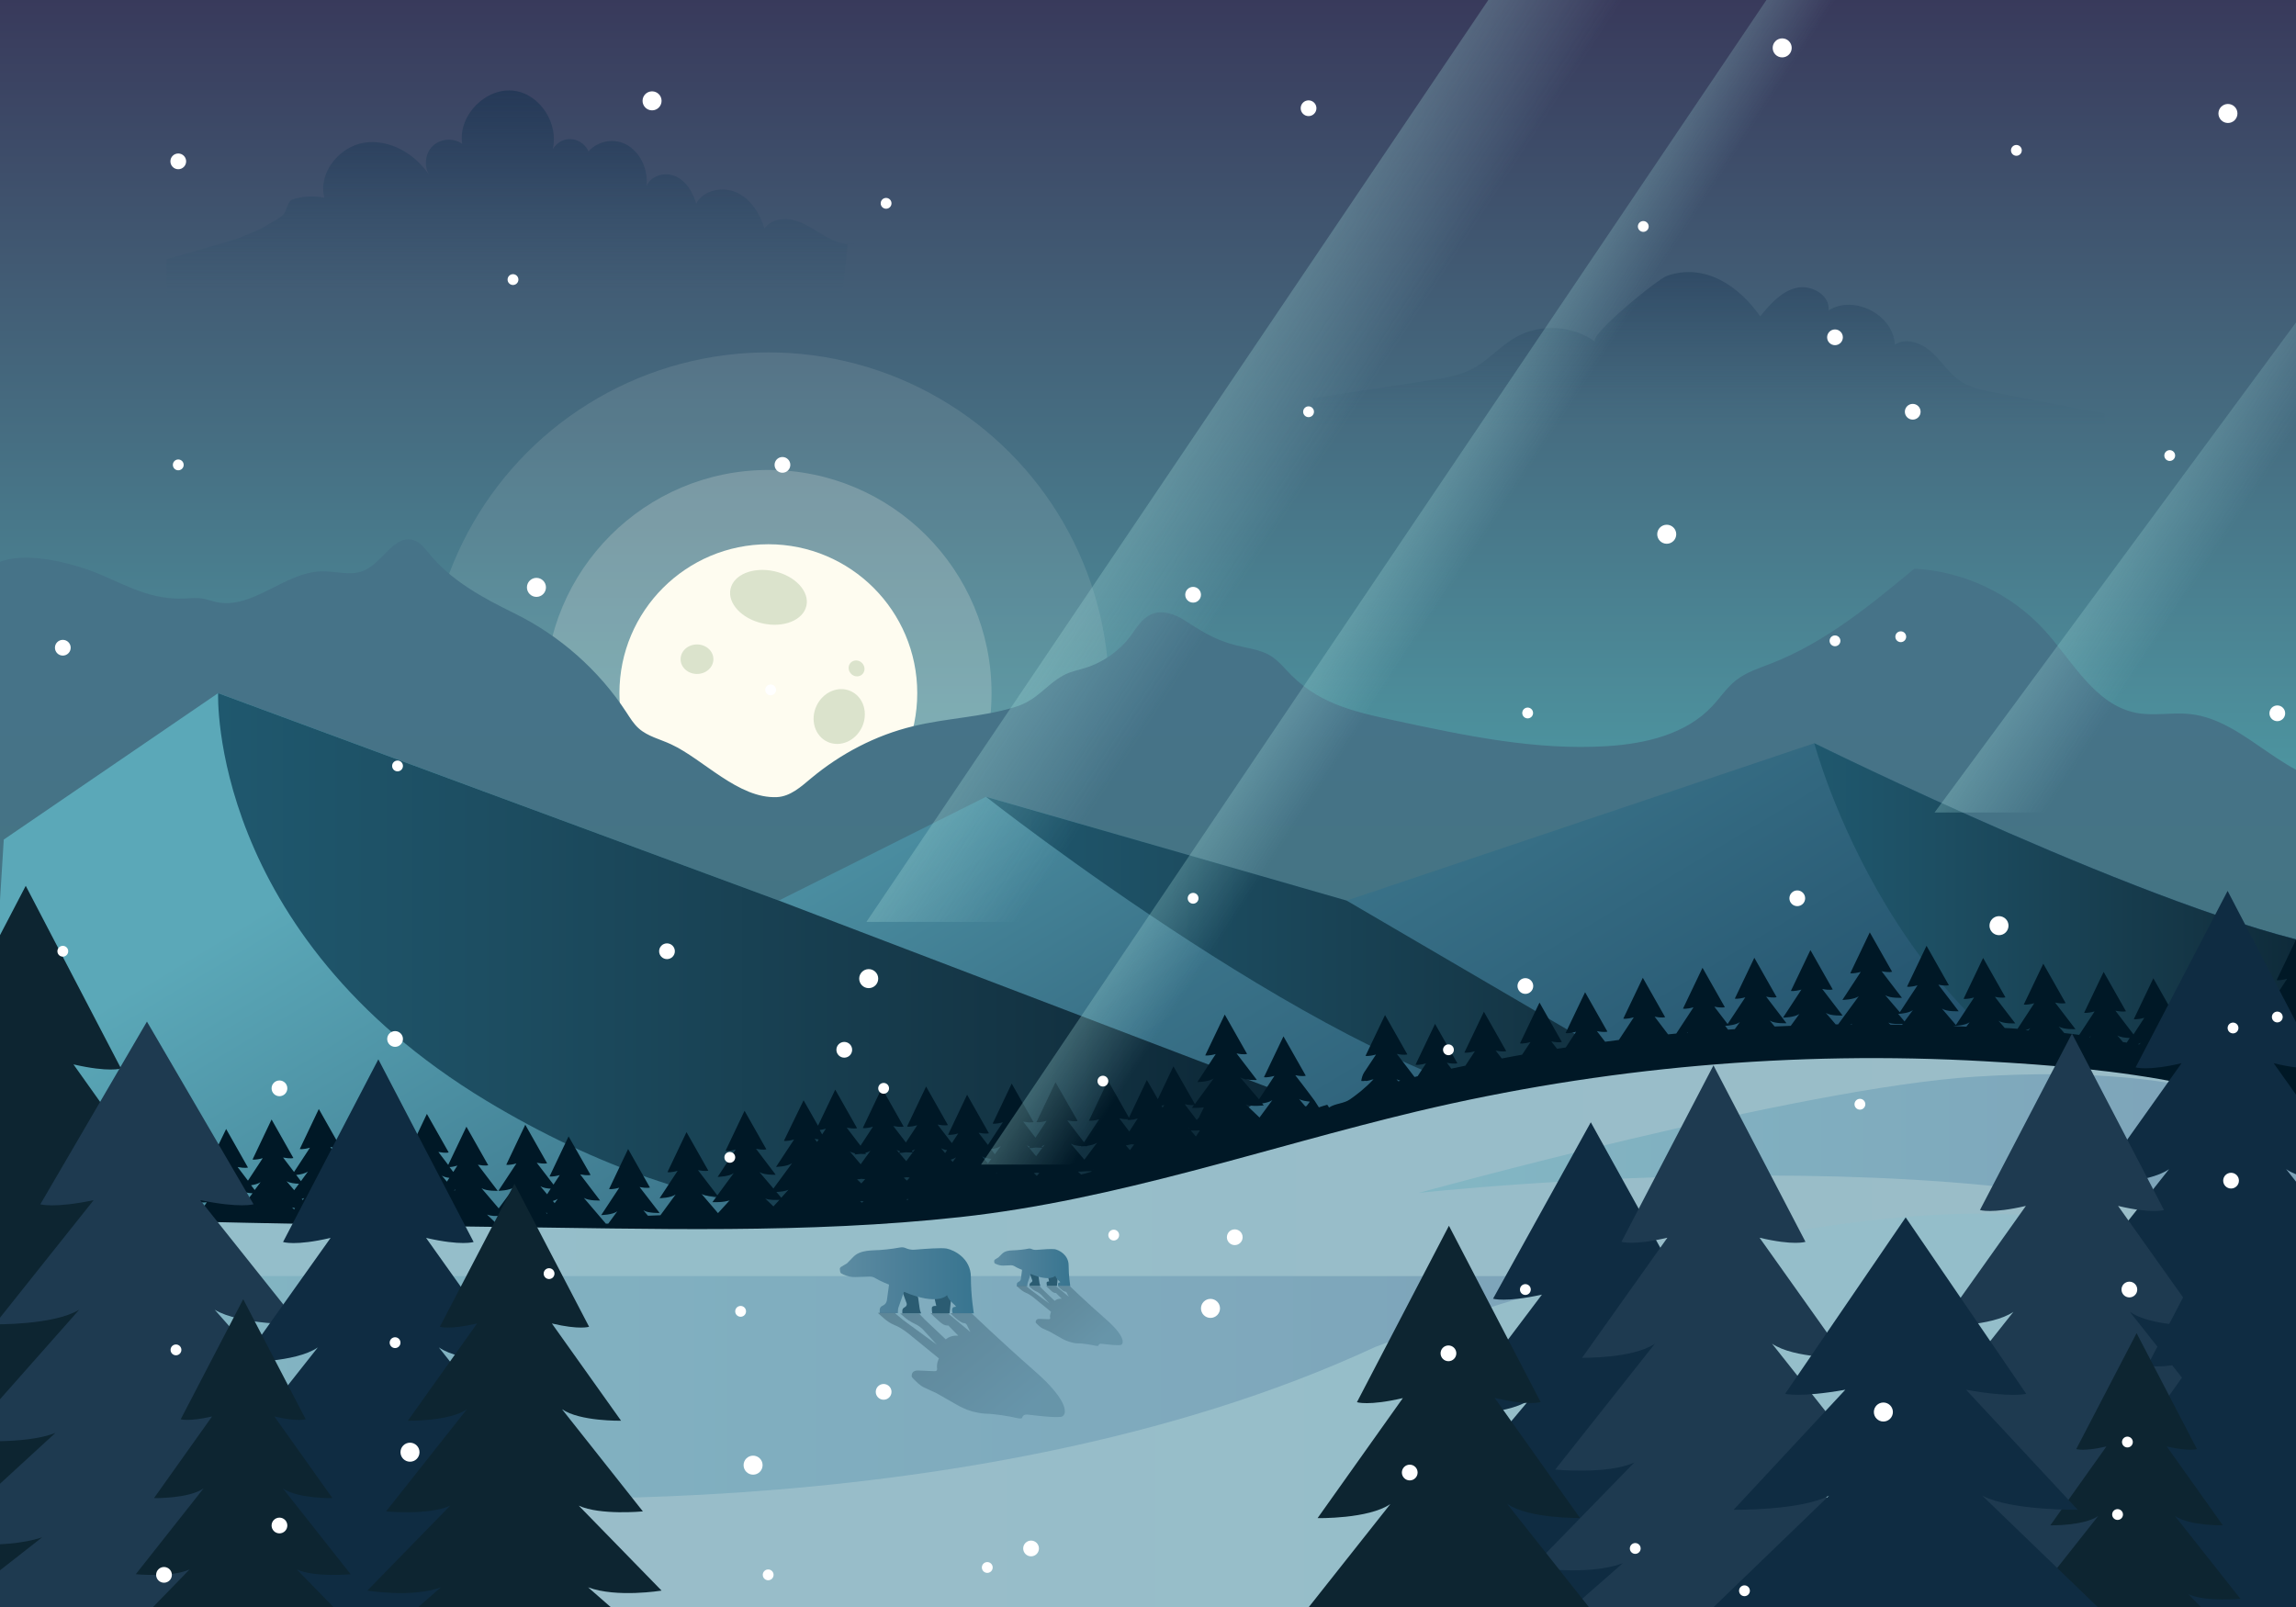 <?xml version="1.0" encoding="utf-8"?>
<!-- Generator: Adobe Illustrator 18.0.0, SVG Export Plug-In . SVG Version: 6.00 Build 0)  -->
<!DOCTYPE svg PUBLIC "-//W3C//DTD SVG 1.1//EN" "http://www.w3.org/Graphics/SVG/1.1/DTD/svg11.dtd">
<svg version="1.1" xmlns="http://www.w3.org/2000/svg" xmlns:xlink="http://www.w3.org/1999/xlink" x="0px" y="0px"
	 viewBox="0 0 1400 980" enable-background="new 0 0 1400 980" xml:space="preserve">
<rect x="0" y="0" width="1400" height="980" fill="#808080" stroke="none"/>
<g id="Background">
	<linearGradient id="SVGID_1_" gradientUnits="userSpaceOnUse" x1="700" y1="822.79" x2="700" y2="-110.124">
		<stop  offset="0" style="stop-color:#4D96A1"/>
		<stop  offset="0.17" style="stop-color:#4B8594"/>
		<stop  offset="0.517" style="stop-color:#436178"/>
		<stop  offset="1" style="stop-color:#352D52"/>
	</linearGradient>
	<polygon fill="url(#SVGID_1_)" points="0,0 0,409 0,571 0,980 1400,980 1400,571 1400,409 1400,0 	"/>
	<linearGradient id="SVGID_2_" gradientUnits="userSpaceOnUse" x1="700" y1="480.818" x2="700" y2="-64.354">
		<stop  offset="0" style="stop-color:#4D96A1"/>
		<stop  offset="0.17" style="stop-color:#4B8594"/>
		<stop  offset="0.517" style="stop-color:#436178"/>
		<stop  offset="1" style="stop-color:#352D52"/>
	</linearGradient>
	<rect fill="url(#SVGID_2_)" width="1400" height="572.7"/>
</g>
<g id="Obects">
	<g>
		<g>
			<defs>
				<polygon id="SVGID_25_" points="0,0 0,409 0,571 0,980 1400,980 1400,571 1400,409 1400,0 				"/>
			</defs>
			<clipPath id="SVGID_3_">
				<use xlink:href="#SVGID_25_"  overflow="visible"/>
			</clipPath>
			<g clip-path="url(#SVGID_3_)">
				<g>
					<circle opacity="0.1" fill="#FEFCF0" cx="468.5" cy="422.7" r="207.8"/>
					<circle opacity="0.2" fill="#FEFCF0" cx="468.5" cy="422.7" r="136.1"/>
					<circle fill="#FEFCF0" cx="468.5" cy="422.7" r="90.8"/>
					
						<ellipse transform="matrix(0.976 0.218 -0.218 0.976 90.738 -93.417)" fill="#DBE3CC" cx="468.5" cy="364.3" rx="23.7" ry="16.3"/>
					<ellipse fill="#DBE3CC" cx="425" cy="402" rx="10" ry="9"/>
					
						<ellipse transform="matrix(0.907 0.422 -0.422 0.907 231.897 -175.06)" fill="#DBE3CC" cx="511.7" cy="436.7" rx="15.3" ry="17"/>
					
						<ellipse transform="matrix(0.729 -0.684 0.684 0.729 -137.262 468.016)" fill="#DBE3CC" cx="522.5" cy="407.4" rx="4.7" ry="5"/>
				</g>
				<linearGradient id="SVGID_4_" gradientUnits="userSpaceOnUse" x1="734.712" y1="435.814" x2="734.712" y2="570.861">
					<stop  offset="0" style="stop-color:#467388"/>
					<stop  offset="1" style="stop-color:#447483"/>
				</linearGradient>
				<path fill="url(#SVGID_4_)" d="M1501.8,561.7c-7-22-14.3-44-21.9-65.8c-2.7-7.8-5.9-16.2-13.1-20.3c-10.8-6.3-24.3,0.2-36.8,1.2
					c-34.8,2.8-59.5-37.4-94.2-41.3c-11.1-1.3-22.4,1.3-33.3-0.8c-25.1-4.9-38.6-31.3-55.7-50.2c-20.2-22.3-49.4-36.2-79.5-37.7
					c-27,22.4-54.6,45.1-87.3,57.8c-7.4,2.9-15.2,5.3-21.5,10.3c-5.6,4.4-9.6,10.6-14.5,15.8c-15.9,17-40.4,22.8-63.7,24.3
					c-43.3,2.8-86.4-6.3-128.8-15.4c-27.5-5.9-48.8-10.7-67.5-31.4c-8.4-9.3-12.5-10.9-25.2-13.5c-15.3-3.1-23.2-7.8-36.3-16.3
					c-6.3-4.1-14.4-6.8-21.1-3.5c-5.3,2.6-8.4,8.1-12,12.9c-6.9,9.2-16.7,16.1-27.6,19.5c-4.4,1.4-9,2.2-13.1,4.4
					c-11.3,6.1-15.8,15.3-30.2,19.6c-20.1,6.1-41.4,6.6-61.8,11.6c-22.8,5.5-44.1,16.7-62.1,31.7c-6.2,5.2-12.7,11.1-20.8,11.5
					c-23.5,1.1-44.9-23.1-64.6-32.2c-6.6-3.1-14.2-4.8-19.6-9.6c-3.2-2.8-5.4-6.5-7.7-10c-16.8-25.7-40.7-46.8-68.3-60.3
					c-19.5-9.6-38.7-19.9-52.5-37.1c-2.5-3.1-5.2-6.3-8.9-7.5c-11.7-3.7-18.8,13.5-30.1,18.5c-8,3.5-17.2,0.4-25.9,0.5
					c-22.8,0.5-42.3,23.7-64.6,18.7c-2.6-0.6-5-1.5-7.6-2c-3.9-0.7-7.8-0.3-11.8-0.1c-19.6,0.7-33.2-7-50.4-14.4
					c-20.7-9-70.2-21.7-75.4,8.4c-2.5,14.4,0,29.1-3.1,43.9c-2.6,12.1-5.7,24-8.6,36c-11.1,41.5-13.5,85.3-6.9,127.7
					c2.1,13.9,6.1,29.1,17.6,37.2c7.2,5.1,16.3,6.6,25,7.8c72.9,10.2,146.8,11,220.5,11.8c254,2.7,508,5.4,762,8.1
					c164,1.7,330,3.3,489.7-34.1c7.2-1.7,15.1-3.9,19.2-10.1C1506.9,579.7,1504.5,570,1501.8,561.7z"/>
				<g>
					<linearGradient id="SVGID_5_" gradientUnits="userSpaceOnUse" x1="517.661" y1="339.744" x2="899.661" y2="973.744">
						<stop  offset="0" style="stop-color:#5BA8B8"/>
						<stop  offset="0.42" style="stop-color:#3B748A"/>
						<stop  offset="0.81" style="stop-color:#23526D"/>
						<stop  offset="1" style="stop-color:#194663"/>
					</linearGradient>
					<path fill="url(#SVGID_5_)" d="M2.3,512L133,422.7l341.9,126.5l126.3-63.3l219.9,63.3l285.3-96c0,0,211.2,104.5,313.6,124.1
						v145.4L363,767.3l-373.8-44.6L2.3,512z"/>
					<linearGradient id="SVGID_6_" gradientUnits="userSpaceOnUse" x1="601.157" y1="591.261" x2="1049" y2="591.261">
						<stop  offset="0" style="stop-color:#1F586E"/>
						<stop  offset="0.246" style="stop-color:#1D4E62"/>
						<stop  offset="0.747" style="stop-color:#143545"/>
						<stop  offset="1" style="stop-color:#0C2736"/>
					</linearGradient>
					<path fill="url(#SVGID_6_)" d="M601.2,485.9c0,0,219.3,172.5,338.9,188.9l6.5,21.8c0,0,57.3-5.7,75.3-5.4
						c18,0.3,27.2-8.7,27.2-8.7L821.1,549.2L601.2,485.9z"/>
					<linearGradient id="SVGID_7_" gradientUnits="userSpaceOnUse" x1="1106.362" y1="576.253" x2="1419.937" y2="576.253">
						<stop  offset="0" style="stop-color:#1F586E"/>
						<stop  offset="0.246" style="stop-color:#1D4E62"/>
						<stop  offset="0.747" style="stop-color:#143545"/>
						<stop  offset="1" style="stop-color:#0C2736"/>
					</linearGradient>
					<path fill="url(#SVGID_7_)" d="M1311.5,686.2l88.5,13.2l19.9-40.5v-81.5c-102.3-19.6-313.6-124.1-313.6-124.1
						S1155.9,641.4,1311.5,686.2z"/>
					<linearGradient id="SVGID_8_" gradientUnits="userSpaceOnUse" x1="132.946" y1="582.719" x2="776.318" y2="582.719">
						<stop  offset="0" style="stop-color:#1F586E"/>
						<stop  offset="0.246" style="stop-color:#1D4E62"/>
						<stop  offset="0.747" style="stop-color:#143545"/>
						<stop  offset="1" style="stop-color:#0C2736"/>
					</linearGradient>
					<path fill="url(#SVGID_8_)" d="M133,422.7c0,0-5.9,146.3,163.8,248.7c272.9,164.6,479.6-7.1,479.6-7.1L474.9,549.2L133,422.7z"
						/>
				</g>
				<path fill="#001826" d="M823.2,670.4c-3.8,2.7-8.9,2.4-12.8,5c-0.4-0.6-0.7-1.2-1.1-1.7c-1.7,0.5-3.4,1-5.1,1.6
					c-1.6-2.7-3.4-5.3-5.4-7.8l-2.7-3.6l-6.3-8.2c4.8,1,6.4,0.3,6.4,0.3l-13.6-24l-11.9,24.9c0,0,1.6,0.5,6.4-0.8l-9.4,14.3
					L756.2,657c3.1,2,10.2,1.6,10.2,1.6l-12.4-16.2c4.8,1,6.4,0.3,6.4,0.3l-13.6-24l-11.9,24.9c0,0,1.6,0.5,6.4-0.8l-11.2,17.1
					c0,0,7.1-0.1,10-2.3l-11.5,15.7l-13.1-23l-9.5,20l-6.7-11.7l-10.9,23l-12.8-22.6l-11.6,24.4c0,0,1.6,0.5,6.2-0.8l-9.2,14
					l-10.2-13.3c4.7,0.9,6.3,0.3,6.3,0.3L643.6,660L632,684.3c0,0,1.6,0.5,6.2-0.8l-6.8,10.3l-7.5-9.8c4.7,0.9,6.3,0.3,6.3,0.3
					l-13.3-23.5l-11.6,24.4c0,0,1.6,0.5,6.2-0.8l-9.1,13.8l-5.7-7.4c4.7,0.9,6.3,0.3,6.3,0.3l-13.3-23.5l-11.6,24.4
					c0,0,1.6,0.5,6.2-0.8l-3.9,5.9l-8.7-11.3c4.7,0.9,6.3,0.3,6.3,0.3l-13.3-23.5l-11.6,24.4c0,0,1.6,0.5,6.2-0.8l-6.9,10.5l-7.7-10
					c4.7,0.9,6.3,0.3,6.3,0.3l-13.3-23.5l-11.6,24.4c0,0,1.6,0.5,6.2-0.8l-7.6,11.6l-8.4-11c4.7,0.9,6.3,0.3,6.3,0.3l-13.3-23.5
					l-10.5,22l-8.8-15.5L478,695.7c0,0,1.6,0.5,6.2-0.8l-11,16.7c0,0,6.9-0.1,9.8-2.3l-11.4,15.5l-8.5-10c3.1,1.9,9.9,1.6,9.9,1.6
					L461,700.6c4.7,0.9,6.3,0.3,6.3,0.3l-13.3-23.5l-11.6,24.4c0,0,1.6,0.5,6.2-0.8l-11,16.7c0,0,6.9-0.1,9.8-2.3l-10,13.6
					l-11.8-15.4c4.7,0.9,6.3,0.3,6.3,0.3l-13.3-23.5l-11.6,24.4c0,0,1.6,0.5,6.2-0.8l-11,16.7c0,0,6.9-0.1,9.8-2.3l-9.3,12.7
					l-7.6,0.3l-2.8-3.3c3.1,1.9,9.9,1.6,9.9,1.6L390,723.9c4.7,0.9,6.3,0.3,6.3,0.3l-13.3-23.5l-11.6,24.4c0,0,1.6,0.5,6.2-0.8
					l-11,16.7c0,0,6.9-0.1,9.8-2.3l-5.5,7.5c-0.5,0-1,0-1.5,0L356,730.5c3.1,1.9,9.9,1.6,9.9,1.6l-12.1-15.9
					c4.7,0.9,6.3,0.3,6.3,0.3L346.7,693l-11.6,24.4c0,0,1.6,0.5,6.2-0.8l-3.8,5.8l-10.2-13.3c4.7,0.9,6.3,0.3,6.3,0.3l-13.3-23.5
					l-11.6,24.4c0,0,1.6,0.5,6.2-0.8l-11,16.7c0,0,6.9-0.1,9.8-2.3l-9.6,13l-10.5-12.3c3.1,1.9,9.9,1.6,9.9,1.6l-12.1-15.9
					c4.7,0.9,6.3,0.3,6.3,0.3l-13.3-23.5l-11.1,23.3l-6-7.9c4.7,0.9,6.3,0.3,6.3,0.3l-13.3-23.5l-11.6,24.4c0,0,1.6,0.5,6.2-0.8
					l-6.2,9.4l-11.2-14.7c4.7,0.9,6.3,0.3,6.3,0.3l-13.3-23.5L218.6,699c0,0,1.6,0.5,6.2-0.8l-11,16.7c0,0,6.9-0.1,9.8-2.3
					l-9.7,13.3l-10.3-12.1c3.1,1.9,9.9,1.6,9.9,1.6l-12.1-15.9c4.7,0.9,6.3,0.3,6.3,0.3l-13.3-23.5l-11.6,24.4c0,0,1.6,0.5,6.2-0.8
					l-9.7,14.8l-6.7-8.8c4.7,0.9,6.3,0.3,6.3,0.3l-13.3-23.5l-11.6,24.4c0,0,1.6,0.5,6.2-0.8l-9,13.7l-6.3-8.3
					c4.7,0.9,6.3,0.3,6.3,0.3l-13.3-23.5L126,713c0,0,1.6,0.5,6.2-0.8l-9.6,14.6l-8.8-10.3c3.1,1.9,9.9,1.6,9.9,1.6l-12.1-15.9
					c4.7,0.9,6.3,0.3,6.3,0.3l-13.3-23.5l-11.6,24.4c0,0,1.6,0.5,6.2-0.8l-11,16.7c0,0,6.9-0.1,9.8-2.3l-6.9,9.3l-13.4-15.8
					c3.1,1.9,9.9,1.6,9.9,1.6l-12.1-15.9c4.7,0.9,6.3,0.3,6.3,0.3l-13.3-23.5l-11.6,24.4c0,0,1.6,0.5,6.2-0.8L54.9,709L46,697.4
					c4.7,0.9,6.3,0.3,6.3,0.3L39,674.2l-11.6,24.4c0,0,1.6,0.5,6.2-0.8l-9.1,13.9l-12.6-14.9c3.1,1.9,9.9,1.6,9.9,1.6L9.6,682.6
					c4.7,0.9,6.3,0.3,6.3,0.3L2.5,659.4l-11.6,24.4c0,0,1.6,0.5,6.2-0.8l-11,16.7c0,0,6.9-0.1,9.8-2.3l-11.1,15.1l-10.4-9.9
					c3.6,1.5,10.8,0.6,10.8,0.6l-14.1-16.6c3.1,1.9,9.9,1.6,9.9,1.6l-12.1-15.9c4.7,0.9,6.3,0.3,6.3,0.3l-13.3-23.5l-11.6,24.4
					c0,0,1.6,0.5,6.2-0.8l-6.5,9.9l-7.2-9.4c4.7,0.9,6.3,0.3,6.3,0.3L-64.3,650L-76,674.4c0,0,1.6,0.5,6.2-0.8l-11,16.7
					c0,0,6.9-0.1,9.8-2.3l-12.9,17.6c0,0,7.2,0.4,10.7-1.3L-86.5,719c0,0,7.6,1,12.3-1l-16.2,15.2c0,0,6.4,1.4,11.5-0.2l-18.2,6.3
					c0,0,13.2,1.7,26.3,2.1l2.4,66.3l28.8-1c0.2,6.7,0.4,11.4,0.4,11.4l1399.1-49.6c0,0,0-3.9,0.1-10.3l241.7-8.6l-1.8-50.1l2.8-0.1
					l-1.3-36.3c12.3-1.4,23.9-3.8,23.9-3.8l-19-5.2c5.3,1.3,11.8-0.6,11.8-0.6l-17.6-14.4c4.9,1.6,12.6,0.1,12.6,0.1l-14.7-14.1
					c3.7,1.5,11,0.6,11,0.6l-14.5-17c3.1,2,10.2,1.6,10.2,1.6l-12.4-16.2c4.8,1,6.4,0.3,6.4,0.3l-13.6-24l-11.9,24.9
					c0,0,1.6,0.5,6.4-0.8l-10.2,15.4l-7-8.2c3.1,2,10.2,1.6,10.2,1.6l-12.4-16.2c4.8,1,6.4,0.3,6.4,0.3l-13.6-24l-11.9,24.9
					c0,0,1.6,0.5,6.4-0.8l-9.8,14.9l-7.8-10.2c4.8,1,6.4,0.3,6.4,0.3l-13.6-24l-11.9,24.9c0,0,1.6,0.5,6.4-0.8l-8.4,12.8l-11.4-13.4
					c3.1,2,10.2,1.6,10.2,1.6l-12.4-16.2c4.8,0.9,6.4,0.3,6.4,0.3l-13.6-24l-11.9,24.9c0,0,1.6,0.5,6.4-0.8l-8.8,13.4l-9.8-12.7
					c4.8,0.9,6.4,0.3,6.4,0.3l-13.6-24l-11.1,23.3l-11.4-20l-11.9,24.9c0,0,1.6,0.5,6.4-0.8l-11.2,17.1c0,0,7.1-0.1,10-2.3
					l-9.9,13.5l-10.7-14c4.8,0.9,6.4,0.3,6.4,0.3l-13.6-24l-11.9,24.9c0,0,1.6,0.5,6.4-0.8l-11.2,17l-3.8-5c4.8,0.9,6.4,0.3,6.4,0.3
					l-13.6-24l-11.9,24.9c0,0,1.6,0.5,6.4-0.8l-11.2,17.1c0,0,7.1-0.1,10-2.3l-10.4,14.2l-7.9-9.2c3.1,2,10.2,1.6,10.2,1.6
					l-12.4-16.2c4.8,0.9,6.4,0.3,6.4,0.3l-13.6-24l-11.9,24.9c0,0,1.6,0.5,6.4-0.8l-7.6,11.6l-4.7-6.2c4.8,1,6.4,0.3,6.4,0.3
					l-13.6-24l-11.9,24.9c0,0,1.6,0.5,6.4-0.8l-6.6,10.1l-11-14.4c4.8,0.9,6.4,0.3,6.4,0.3l-13.6-24l-11.9,24.9c0,0,1.6,0.5,6.4-0.8
					l-9.4,14.3c-3-0.4-6.1-0.8-9.1-1.1l-3.4-4c3.1,2,10.2,1.6,10.2,1.6l-12.4-16.2c4.8,1,6.4,0.3,6.4,0.3l-13.6-24l-11.9,24.9
					c0,0,1.6,0.5,6.4-0.8l-10.2,15.6c-2.6-0.2-5.2-0.4-7.8-0.5l-3.8-4.4c3.1,2,10.2,1.6,10.2,1.6l-12.4-16.2c4.8,1,6.4,0.3,6.4,0.3
					l-13.6-24l-11.9,24.9c0,0,1.6,0.5,6.4-0.8l-11.1,16.8l-8.5-10c3.1,2,10.2,1.6,10.2,1.6l-12.4-16.2c4.8,1,6.4,0.3,6.4,0.3
					l-13.6-24l-11.9,24.9c0,0,1.6,0.5,6.4-0.8l-10.8,16.4l-8.9-10.4c3.1,2,10.2,1.6,10.2,1.6l-12.4-16.2c4.8,1,6.4,0.3,6.4,0.3
					l-13.6-24l-11.9,24.9c0,0,1.6,0.5,6.4-0.8l-11.2,17.1c0,0,7.1-0.1,10-2.3l-12.6,17.2c-0.5,0-1,0-1.5,0l-6-7
					c3.1,2,10.2,1.6,10.2,1.6l-12.4-16.2c4.8,1,6.4,0.3,6.4,0.3l-13.6-24l-11.9,24.9c0,0,1.6,0.5,6.4-0.8l-11.2,17.1
					c0,0,7.1-0.1,10-2.3l-5.3,7.3c-3.3,0.1-6.5,0.3-9.8,0.4l-3-3.6c3.1,2,10.2,1.6,10.2,1.6l-12.4-16.2c4.8,1,6.4,0.3,6.4,0.3
					l-13.6-24l-11.9,24.9c0,0,1.6,0.5,6.4-0.8l-10.8,16.3l-8.1-10.6c4.8,1,6.4,0.3,6.4,0.3l-13.6-24l-11.9,24.9c0,0,1.6,0.5,6.4-0.8
					l-10.5,16c-1.7,0.2-3.3,0.3-5,0.5l-8.2-10.8c4.8,1,6.4,0.3,6.4,0.3l-13.6-24l-11.9,24.9c0,0,1.6,0.5,6.4-0.8l-9.1,13.8
					c-2.8,0.4-5.6,0.7-8.4,1.1l-5-6.5c4.8,1,6.4,0.3,6.4,0.3l-13.6-24l-11.9,24.9c0,0,1.6,0.5,6.4-0.8l-6.3,9.6
					c-1.8,0.3-3.6,0.6-5.3,0.8l-3.5-4.5c4.8,1,6.4,0.3,6.4,0.3l-13.6-24l-11.9,24.9c0,0,1.6,0.5,6.4-0.8l-5.1,7.7
					c-4.1,0.7-8.2,1.5-12.4,2.3l-3.7-4.8c4.8,1,6.4,0.3,6.4,0.3l-13.6-24l-11.9,24.9c0,0,1.6,0.5,6.4-0.8l-5.8,8.8
					c-2.9,0.6-5.7,1.2-8.6,1.8l-2.7-3.6c4.8,1,6.4,0.3,6.4,0.3l-13.6-24l-11.9,24.9c0,0,1.6,0.5,6.4-0.8l-5.1,7.8
					c-0.6,0.2-1.3,0.3-1.9,0.5l-10.8-14.1c4.8,1,6.4,0.3,6.4,0.3l-13.6-24l-11.9,24.9c0,0,1.6,0.5,6.4-0.8c-2.4,3.7-4.9,7.3-7.3,11
					c-1,1.6-1.4,3.3-1.7,5.1c0.6,0.1,1.7,0.1,2.3-0.1c1.4,0.5,3.8-0.8,5.2-0.9C832.1,663.9,827.7,667.2,823.2,670.4z M-54.1,688.6
					l-1-1.2c0.4,0.2,0.8,0.5,1.3,0.6L-54.1,688.6z M-48.8,717.8l-0.4-0.3c0.1,0,0.3-0.1,0.4-0.1c0.1,0,0.3,0.1,0.4,0.1L-48.8,717.8z
					 M-49.3,705.8l-1.5-1.5c0.5-0.1,1-0.2,1.5-0.3c0.5,0.1,1,0.1,1.5,0.2L-49.3,705.8z M-49.7,693.8l-3.8-4.5
					c0.9-0.1,2.2-0.2,3.6-0.4c1.4,0.1,2.8,0.2,3.7,0.2L-49.7,693.8z M-45.7,688.3l-0.4-0.5c0.5-0.2,0.9-0.5,1.3-0.7L-45.7,688.3z
					 M-8.5,728.4l-0.6-0.5c0.6-0.2,1.2-0.3,1.7-0.6L-8.5,728.4z M-14.9,723.2l-8.6-7c4.8,1.6,12.3,0.1,12.3,0.1l-1.4-1.3
					c2.2-0.1,4.6-0.5,6.3-1.3L-14.9,723.2z M17.2,726.5c1.3,0.4,2.7,0.6,4.2,0.7l-1.2,1.7L17.2,726.5z M27.8,731.1
					c-1.7,0-3.5-0.1-5.2-0.1l-1.4-1.1c2.4,0,6.5-0.2,8.8-1.4L27.8,731.1z M25,722.3l-9.8-9.4c2.2,0.9,5.5,0.9,7.9,0.8l-0.5,0.8
					c0,0,6.9-0.1,9.8-2.3L25,722.3z M55.7,731.7l-3-2.9c0.9,0,1.9-0.1,2.9-0.3c1,0.1,2,0.1,2.9,0.1L55.7,731.7z M55.3,720l-7.1-8.3
					c1.1,0.7,2.6,1.1,4.1,1.3l-0.3,0.5c0,0,1.3,0,3.1-0.2c1.8,0.1,3.1,0,3.1,0l-0.4-0.5c1.5-0.3,3-0.8,4-1.6L55.3,720z M86.8,732.2
					l-5.8-5.5c2.6,1.1,7.1,0.9,9.3,0.7L86.8,732.2z M95.5,733.5c-0.1,0-0.1,0-0.2,0c0.1-0.1,0.3-0.1,0.4-0.2L95.5,733.5z
					 M124.4,735.7c-1.4-0.1-2.9-0.3-4.4-0.4l-2.9-2.8c2.5,1,6.7,0.9,9,0.7L124.4,735.7z M127,732.1l-2.9-3.4
					c2.2-0.3,5.2-0.8,6.9-2.1L127,732.1z M151.3,731.2l-4.3-5.1c1.7,1.1,4.7,1.5,7,1.6L151.3,731.2z M156.4,737.3L156.4,737.3
					c0-0.1,0.1-0.2,0.2-0.2L156.4,737.3z M155.3,725.7l-2.2-2.9c2-0.3,4.4-0.9,5.8-1.9L155.3,725.7z M179.3,737.5l-1.2-1.2
					c0.5,0.2,1.2,0.4,1.8,0.5L179.3,737.5z M179.4,725.8l-4.7-5.5c1.9,1.2,5.3,1.5,7.6,1.6L179.4,725.8z M184.5,731.8l-0.5-0.6
					c0.6-0.2,1.1-0.4,1.5-0.6L184.5,731.8z M183.5,720.3l-2.9-3.8c2.3-0.2,5.4-0.8,7.2-2.1L183.5,720.3z M218.7,744.2
					c-0.3,0-0.7,0-1-0.1c0.4,0,0.8-0.1,1.2-0.1L218.7,744.2z M220.3,742.6L220.3,742.6C220.3,742.6,220.3,742.6,220.3,742.6
					L220.3,742.6z M214.2,736.8l-7.2-6.9c3.6,1.5,10.8,0.6,10.8,0.6l-0.4-0.5c1.5-0.2,3-0.5,4.1-1.1L214.2,736.8z M247.7,713.7
					l-3,4.5l-5.2-6.1C241.6,713.4,245.5,713.7,247.7,713.7z M244.5,729.7l-1.7-1.6c0.7,0.3,1.5,0.5,2.4,0.6L244.5,729.7z M250.1,735
					l-0.7-0.7c0.7-0.2,1.3-0.4,1.9-0.7L250.1,735z M249.2,723.4l-3.3-3.8c2.3-0.2,5.8-0.8,7.6-2.1L249.2,723.4z M272.5,720.6
					l-3.1-3.7c1.2,0.8,2.9,1.2,4.6,1.4L272.5,720.6z M277.2,726.1l-0.2-0.3c0.3-0.2,0.6-0.3,0.8-0.5L277.2,726.1z M276.4,714.7
					l-2.3-3c1,0,2.5-0.2,4.8-0.9L276.4,714.7z M305.7,746.5c-0.9,0-1.8,0-2.7,0l-6-5.8c1.1,0.4,2.4,0.7,3.8,0.8l0,0
					c0,0,1.5,0.1,3.4,0c0,0,0.1,0,0.1,0c0,0,0.1,0,0.1,0c1.9-0.1,3.4-0.3,3.4-0.3l0,0c1.4-0.2,2.7-0.5,3.7-1L305.7,746.5z
					 M333.5,740.1l-0.6-0.6c0.3,0.1,0.6,0.2,0.9,0.3L333.5,740.1z M333.6,728.3l-4.1-4.9c1.6,1,4.2,1.4,6.3,1.5L333.6,728.3z
					 M338.2,733.7l-1.1-1.3c1.2-0.3,2.2-0.8,3-1.3L338.2,733.7z M437.8,739.8l-10.1-11.8c2.5,1.6,7.5,1.6,9.3,1.6l-2.6,3.5
					c0,0,7.2,0.4,10.7-1.3L437.8,739.8z M471.6,735.7l-5-4.8c2.4,1,6.3,0.9,8.7,0.8L471.6,735.7z M476.4,730.4l-3-3.5
					c2.4-0.1,5.4-0.4,7.4-1.4L476.4,730.4z M498.2,696.4l-1.5-1.9c1,0.2,1.8,0.3,2.5,0.4L498.2,696.4z M501.3,691.8l-1.5-2.7
					c0.9-0.1,2.2-0.3,3.8-0.8L501.3,691.8z M525.6,733.5l-1.2-0.9c0.4-0.1,0.8-0.1,1.1-0.2c0.4,0.1,0.8,0.1,1.1,0.1L525.6,733.5z
					 M525.2,721.7l-2.6-2.5c0.8-0.1,1.7-0.1,2.5-0.3c0.8,0.1,1.7,0.1,2.5,0.1L525.2,721.7z M524.8,710l-6.6-7.8
					c0.9,0.6,2,0.9,3.3,1.2L521,704c0,0,1.6,0,3.5-0.3c2,0.1,3.6,0,3.6,0l-0.5-0.6c1.2-0.3,2.4-0.8,3.2-1.4L524.8,710z M546.7,701.2
					c0.6,0.4,1.3,0.6,2.1,0.9l-0.6,0.9L546.7,701.2z M553.4,731.9l-0.7-0.5c0.2-0.1,0.4-0.1,0.6-0.2c0.2,0,0.4,0.1,0.6,0.1
					L553.4,731.9z M553,720l-1.9-1.8c0.6-0.1,1.2-0.2,1.8-0.3c0.6,0.1,1.2,0.1,1.8,0.2L553,720z M552.6,708.1l-4.3-5
					c0.5,0,2.2-0.1,4.1-0.4c1.9,0.2,3.6,0.1,4.1,0.1L552.6,708.1z M556.6,702.6l-0.6-0.8c0.8-0.3,1.4-0.6,2-1L556.6,702.6z
					 M576.3,703.2l-2.5-3c1,0.6,2.3,1,3.7,1.2L576.3,703.2z M580.9,708.6l-1.2-1.4c1.2-0.3,2.4-0.8,3.3-1.4L580.9,708.6z
					 M602.3,721.4l-0.2-0.2C602.2,721.3,602.3,721.3,602.3,721.4L602.3,721.4z M602.4,709.5l-3.6-4.3c1.4,0.9,3.7,1.3,5.7,1.5
					L602.4,709.5z M607.6,715.6l-0.2-0.2c0.2-0.1,0.4-0.2,0.5-0.2L607.6,715.6z M606.6,703.9l-2.3-3.1c2.1-0.3,4.5-0.9,6-1.9
					L606.6,703.9z M626.1,698.4c0.5,0.3,1.2,0.6,1.8,0.8l-0.5,0.8L626.1,698.4z M632.2,717.1l-1.8-1.7c0.6-0.1,1.2-0.2,1.7-0.3
					c0.6,0.1,1.1,0.1,1.7,0.2L632.2,717.1z M631.8,705.1l-4.1-4.9c0.7,0,2.3-0.1,3.9-0.4c1.7,0.2,3.2,0.1,4,0.1L631.8,705.1z
					 M635.8,699.7l-0.6-0.7c0.7-0.3,1.3-0.6,1.8-0.9L635.8,699.7z M656.5,713.7l-0.2-0.2c0.1,0,0.2,0.1,0.3,0.1L656.5,713.7z
					 M665.3,714.6c-2,0.6-4.1,1.2-6.1,1.7l-1.9-1.8c1,0,2.6,0,4.2-0.2c1.6,0,3.1-0.1,4.2-0.1L665.3,714.6z M666.4,713.3l-0.1-0.1
					c0.1,0,0.2-0.1,0.3-0.1L666.4,713.3z M661.2,707.2l-8.3-9.8c1.6,1,4.1,1.4,6.3,1.5l-0.1,0.2c0,0,0.8,0,1.9-0.1
					c1.1,0,1.9,0,1.9,0l-0.1-0.2c2.1-0.3,4.7-0.9,6.2-2L661.2,707.2z M689,701.4l-2.5-2.9c1.1-0.2,2.3-0.4,3.4-0.7
					c0.6,0.1,1.2,0.1,1.7,0.1L689,701.4z M688.6,690l-6.1-8c2.6,0.5,4.3,0.6,5.2,0.5l-0.2,0.4c0,0,1.6,0.5,6.2-0.8L688.6,690z
					 M708.9,675.5l-0.7-1.2c0.5-0.1,1.1-0.3,1.8-0.4L708.9,675.5z M725,688.2l-0.4-0.5c0.2,0.1,0.4,0.2,0.5,0.3L725,688.2z
					 M729.2,693.1l-3.1-3.7c1.4,0.1,3.5,0.1,5.6-0.1L729.2,693.1z M731,681.6l-1.3,1.4l-7.3-9.6c3,0.6,4.7,0.6,5.6,0.5l-1.2,1.7
					c0,0,3.8,0.2,7.3-0.3L731,681.6z M768,681.5l-8.4-8c3.7,1.6,11,0.6,11,0.6l-1-1.2c2.1-0.3,4.7-0.9,6.2-2L768,681.5z
					 M796.7,674.5c-0.3,0.1-0.6,0.2-0.8,0.2l-3.8-4.5c1.6,1,4.4,1.4,6.6,1.6L796.7,674.5z M852.6,659.4l-1.1-1.3
					c0.6,0.4,1.5,0.7,2.3,0.9C853.5,659.2,853.1,659.3,852.6,659.4z M1029,629.8c-0.1,0-0.3,0-0.4,0c0.2-0.1,0.5-0.3,0.7-0.4
					L1029,629.8z M1057.8,627.6c-1.4,0.1-2.7,0.2-4.1,0.3l-1.8-2.3c2.1-0.1,6.7-0.6,9-2.3L1057.8,627.6z M1129,624.8
					c-0.3,0-0.5,0-0.8,0c0.4-0.1,0.8-0.3,1.2-0.5L1129,624.8z M1159.8,625c-2.4,0-4.7-0.1-7.1-0.1l-1.3-1.3c2.4,1,6.4,1,8.8,0.8
					L1159.8,625z M1161.3,622.9l-3.9-4.6c2.1-0.1,6.7-0.6,9-2.3L1161.3,622.9z M1199,626.1c-2.5-0.1-5-0.2-7.6-0.3l-0.1-0.1
					c1.4-0.1,7.1-0.4,9.7-2.3L1199,626.1z M1236.8,628.4c-0.6,0-1.2-0.1-1.7-0.1c1.1-0.3,2-0.7,2.8-1.3L1236.8,628.4z M1274.4,632.5
					c-0.1,0-0.3,0-0.4-0.1c0.3-0.2,0.6-0.3,0.9-0.5L1274.4,632.5z M1296.8,635.8c-0.8-0.1-1.6-0.2-2.3-0.3l-3.5-4.1
					c1.9,1.2,5.2,1.5,7.6,1.6L1296.8,635.8z M1304.5,636.9c-0.3,0-0.6-0.1-0.9-0.1c0.6-0.3,1.2-0.5,1.7-0.9L1304.5,636.9z
					 M1324.2,638.5l-2.7-3.2c1.1,0.7,2.6,1.1,4.1,1.3L1324.2,638.5z M1328.4,632.7l-1-1.3c1.1-0.3,2.2-0.8,3-1.3L1328.4,632.7z
					 M1355.5,649c-1.2-0.6-2.5-1.3-4-1.9l-1.4-1.3c2,0.8,5.1,0.9,7.5,0.9L1355.5,649z M1360.7,656l-0.3-0.2c0-0.1,0-0.1,0-0.2
					c0.4-0.1,0.8-0.2,1.2-0.4L1360.7,656z M1359.5,644.6l-1.9-2.3c1.8-0.2,3.7-0.5,5.1-1.2L1359.5,644.6z M1382.7,625.7l-1.5-1.8
					c0.6,0.4,1.4,0.7,2.2,0.9L1382.7,625.7z M1388.2,643.7l-0.5-0.5c0.6-0.2,1.1-0.3,1.7-0.6L1388.2,643.7z M1387.7,631.6l-1.6-1.8
					c1.6-0.2,3.1-0.6,4.3-1.1L1387.7,631.6z M1387,619.8l-4.2-5.5c0.9,0,7.2-0.3,9.9-2.3L1387,619.8z M1412.4,627.9L1412.4,627.9
					C1412.4,627.9,1412.4,627.9,1412.4,627.9L1412.4,627.9z M1417.2,644l-0.2-0.2c0.7-0.1,1.5-0.3,2.2-0.5L1417.2,644z
					 M1418.2,633.4l-4.4-4.2c2.1,0.1,5.4,0.1,8.2-0.6c0.9-0.1,1.5-0.1,1.5-0.1l-0.2-0.2c0.2-0.1,0.5-0.2,0.7-0.3L1418.2,633.4z
					 M1417.8,621.9l-8.9-10.4c1.7,1.1,4.6,1.5,6.8,1.6l-1.7,2.3c0,0,7.3,0.4,10.9-1.4L1417.8,621.9z M1445.8,599.4l-2.3-2.7
					c0.9,0.6,2.1,0.9,3.4,1.2L1445.8,599.4z M1445.5,587.6l-4.2-5.5c4.8,1,6.4,0.3,6.4,0.3l-1.3-2.3c1-0.1,2.5-0.3,4.6-0.9
					L1445.5,587.6z M1474.8,626.4l-2.1-1.7c0.7-0.1,1.4-0.1,2-0.3c0.7,0.1,1.4,0.1,2,0.1L1474.8,626.4z M1474.4,614.5l-3.8-3.6
					c1.1,0,2.3-0.1,3.6-0.2c1.3,0.1,2.6,0,3.6,0L1474.4,614.5z M1473.9,602.7l-7.9-9.3c1.3,0.9,3.4,1.3,5.3,1.5l-0.2,0.3
					c0,0,1.1,0,2.5-0.2c1.5,0,2.5,0,2.5,0l-0.2-0.3c1.9-0.3,3.9-0.9,5.2-1.8L1473.9,602.7z M1504.2,623.7l-1.3-1
					c0.5,0.2,1.1,0.3,1.7,0.4L1504.2,623.7z M1510,628.4l-3.4-2.7c2.3-0.1,5.2-0.4,7.1-1.4L1510,628.4z M1509.3,616.8l-8.4-8.1
					c1.5,0.6,3.5,0.8,5.4,0.9l-0.3,0.4c0,0,2.8,0,5.6-0.6c0.2,0,0.3,0,0.3,0l0,0c1.6-0.3,3.1-0.9,4.2-1.6L1509.3,616.8z
					 M1538.2,637.8l-0.4-0.3c0.2,0.1,0.4,0.1,0.6,0.2L1538.2,637.8z M1538.1,625.8l-2.4-2.3c1.1,0.4,2.4,0.7,3.8,0.8L1538.1,625.8z
					 M1538,613.9l-5.8-6.8c2.6,1.7,8,1.7,9.7,1.6L1538,613.9z M1543.3,620.1l-0.4-0.4c0.4-0.1,0.8-0.3,1.2-0.5L1543.3,620.1z
					 M1542.1,608.3l-2.8-3.7c2.3-0.3,5.3-0.8,7.1-2.1L1542.1,608.3z M1569.6,633.5l-1.4-1.2c0.7,0.2,1.3,0.4,2.1,0.5L1569.6,633.5z
					 M1569.6,621.8l-3.5-3.4c1.5,0.6,3.4,0.8,5.3,0.9L1569.6,621.8z M1575.3,627.2l-0.5-0.5c0.6-0.2,1.1-0.4,1.5-0.6L1575.3,627.2z
					 M1574.1,615.5l-3.3-3.9c2.3-0.2,5.8-0.8,7.7-2.2L1574.1,615.5z"/>
				<linearGradient id="SVGID_9_" gradientUnits="userSpaceOnUse" x1="0" y1="721.426" x2="1404.597" y2="721.426">
					<stop  offset="0" style="stop-color:#93BECA"/>
					<stop  offset="1" style="stop-color:#9BBDC8"/>
				</linearGradient>
				<path fill="url(#SVGID_9_)" d="M0,741.8c100.8,3.1,201.7,5.2,302.6,6.4c94.3,1.1,189.1,4.3,283.1-6
					c95.5-10.5,185.2-42.2,278.2-64.4c113.2-26.9,230.2-37.2,346.4-30.6c40.9,2.3,81,5.5,121.1,13.6c8.2,1.7,73.7,11,73.3,22.8
					c0,0-4.6,114-4.6,114H0C0,797.6,0,741.8,0,741.8z"/>
				<linearGradient id="SVGID_10_" gradientUnits="userSpaceOnUse" x1="865" y1="713.484" x2="1400" y2="713.484">
					<stop  offset="0" style="stop-color:#83B7C4"/>
					<stop  offset="0.628" style="stop-color:#7FAABD"/>
					<stop  offset="1" style="stop-color:#7DA1B7"/>
				</linearGradient>
				<path fill="url(#SVGID_10_)" d="M1204.2,656.6c-108.3,7-339.2,70.9-339.2,70.9s388-43.1,535,44.4v-85.8
					C1400,686.1,1351.4,647.1,1204.2,656.6z"/>
				<linearGradient id="SVGID_11_" gradientUnits="userSpaceOnUse" x1="-12.614" y1="904.159" x2="1098.386" y2="904.159">
					<stop  offset="0" style="stop-color:#83B7C4"/>
					<stop  offset="0.628" style="stop-color:#7FAABD"/>
					<stop  offset="1" style="stop-color:#7DA1B7"/>
				</linearGradient>
				<rect x="-12.6" y="778.2" fill="url(#SVGID_11_)" width="1111" height="251.8"/>
				<linearGradient id="SVGID_12_" gradientUnits="userSpaceOnUse" x1="-19.53" y1="900.46" x2="1428.716" y2="900.46">
					<stop  offset="0" style="stop-color:#9BBDC8"/>
					<stop  offset="1" style="stop-color:#93BECA"/>
				</linearGradient>
				<path fill="url(#SVGID_12_)" d="M-19.5,959.2l271.5-48c0,0,334.8,27.1,586.6-89.8c0,0,256.3-98.6,414.7-78.6
					c101.5,12.8,96.8,147.5,175.4,147.5v170.6H-19.5V959.2z"/>
				<g>
					<path fill="#0F2C42" d="M1279.5,913.5c-23,6.6-51.6-0.8-51.6-0.8l75.1-65.8c-21.3,8-55.2,2.5-55.2,2.5l62.2-63.9
						c-16.1,7.4-48.2,4.3-48.2,4.3l60.8-76.8c-13.4,9.2-44.4,8.6-44.4,8.6l52-73.2c-21,4.9-28,2.5-28,2.5l56.1-107.6l56.1,107.6
						c0,0-7,2.5-28-2.5l52,73.2c0,0-31,0.6-44.4-8.6l60.8,76.8c0,0-32.1,3.1-48.2-4.3l62.2,63.9c0,0-33.9,5.5-55.2-2.5l75.1,65.8
						c0,0-28.7,7.4-51.6,0.8l82.6,25.6c0,0-92.9,15.4-161.2,15.4c-68.4,0-161.2-15.4-161.2-15.4L1279.5,913.5z"/>
					<path fill="#0F2C42" d="M886.4,1054.6c-24.4,6.6-54.8-0.8-54.8-0.8l79.7-65.8c-22.6,8-58.6,2.5-58.6,2.5l66.1-63.9
						c-17.1,7.4-51.2,4.3-51.2,4.3l64.5-76.8c-14.3,9.2-47.1,8.6-47.1,8.6l55.2-73.2c-22.3,4.9-29.8,2.5-29.8,2.5l59.6-107.6
						l59.6,107.6c0,0-7.4,2.5-29.8-2.5l55.2,73.2c0,0-32.9,0.6-47.1-8.6l64.5,76.8c0,0-34.1,3.1-51.2-4.3l66.1,63.9
						c0,0-36,5.5-58.6-2.5l79.7,65.8c0,0-30.4,7.4-54.8,0.8l87.7,25.6c0,0-98.6,15.4-171.2,15.4s-171.2-15.4-171.2-15.4
						L886.4,1054.6z"/>
					<path fill="#1E3A50" d="M966,1019.9c-23,6.6-51.6-0.8-51.6-0.8l75.1-65.8c-21.3,8-55.2,2.5-55.2,2.5l62.2-63.9
						c-16.1,7.4-48.2,4.3-48.2,4.3l60.8-76.8c-13.4,9.2-44.4,8.6-44.4,8.6l52-73.2c-21,4.9-28,2.5-28,2.5l56.1-107.6l56.1,107.6
						c0,0-7,2.5-28-2.5l52,73.2c0,0-31,0.6-44.4-8.6l60.8,76.8c0,0-32.1,3.1-48.2-4.3l62.2,63.9c0,0-33.9,5.5-55.2-2.5l75.1,65.8
						c0,0-28.7,7.4-51.6,0.8l82.6,25.6c0,0-92.9,15.4-161.2,15.4c-68.4,0-161.2-15.4-161.2-15.4L966,1019.9z"/>
					<path fill="#0D2531" d="M804.7,1117.7c-23,6.6-51.6-0.8-51.6-0.8l75.1-65.8c-21.3,8-55.2,2.5-55.2,2.5l62.2-63.9
						c-16.1,7.4-48.2,4.3-48.2,4.3l60.8-76.8c-13.4,9.2-44.4,8.6-44.4,8.6l52-73.2c-21,4.9-28,2.5-28,2.5l56.1-107.6L939.4,855
						c0,0-7,2.5-28-2.5l52,73.2c0,0-31,0.6-44.4-8.6l60.8,76.8c0,0-32.1,3.1-48.2-4.3l62.2,63.9c0,0-33.9,5.5-55.2-2.5l75.1,65.8
						c0,0-28.7,7.4-51.6,0.8l82.6,25.6c0,0-92.9,15.4-161.2,15.4s-161.2-15.4-161.2-15.4L804.7,1117.7z"/>
					<path fill="#1E3A50" d="M1319.2,806.9c-7.6-1.2-15.3-3.3-20.5-6.9l60.8,76.8c0,0-32.1,3.1-48.2-4.3l62.2,63.9
						c0,0-33.9,5.5-55.2-2.5l75.1,65.8c0,0-28.7,7.4-51.6,0.8l82.6,25.6c0,0-92.9,15.4-161.2,15.4s-161.2-15.4-161.2-15.4l82.6-25.6
						c-23,6.6-51.6-0.8-51.6-0.8l75.1-65.8c-21.3,8-55.2,2.5-55.2,2.5l62.2-63.9c-16.1,7.4-48.2,4.3-48.2,4.3l60.8-76.8
						c-13.4,9.2-44.4,8.6-44.4,8.6l52-73.2c-21,4.9-28,2.5-28,2.5l56.1-107.6l56.1,107.6c0,0-7,2.5-28-2.5l52,73.2
						C1343.2,808.7,1331.4,808.9,1319.2,806.9"/>
					<path fill="#0F2C42" d="M1286.8,1095.3c-23,6.6-51.6-0.8-51.6-0.8l75.1-65.8c-21.3,8-55.2,2.5-55.2,2.5l62.2-63.9
						c-16.1,7.4-48.2,4.3-48.2,4.3l60.8-76.8c-13.4,9.2-44.4,8.6-44.4,8.6l52-73.2c-21,4.9-28,2.5-28,2.5l56.1-107.6l56.1,107.6
						c0,0-7,2.5-28-2.5l52,73.2c0,0-31,0.6-44.4-8.6l60.8,76.8c0,0-32.1,3.1-48.2-4.3l62.2,63.9c0,0-33.9,5.5-55.2-2.5l75.1,65.8
						c0,0-28.7,7.4-51.6,0.8l82.6,25.6c0,0-92.9,15.4-161.2,15.4c-68.4,0-161.2-15.4-161.2-15.4L1286.8,1095.3z"/>
					<path fill="#0D2531" d="M1251.2,1056.3c-15.1,4.3-33.9-0.5-33.9-0.5l49.3-43.2c-14,5.2-36.3,1.6-36.3,1.6l40.9-42
						c-10.6,4.8-31.7,2.8-31.7,2.8l39.9-50.5c-8.8,6.1-29.2,5.7-29.2,5.7l34.2-48.1c-13.8,3.2-18.4,1.6-18.4,1.6l36.8-70.7
						l36.8,70.7c0,0-4.6,1.6-18.4-1.6l34.2,48.1c0,0-20.3,0.4-29.2-5.7l39.9,50.5c0,0-21.1,2-31.7-2.8l40.9,42
						c0,0-22.3,3.6-36.3-1.6l49.3,43.2c0,0-18.8,4.9-33.9,0.5l54.3,16.8c0,0-61,10.1-105.9,10.1c-44.9,0-105.9-10.1-105.9-10.1
						L1251.2,1056.3z"/>
					<path fill="#0F2C42" d="M1059,1112.6c-30.1,6.6-67.7-0.8-67.7-0.8l98.3-65.8c-27.9,8-72.3,2.5-72.3,2.5l81.5-63.9
						c-21,7.4-63.1,4.3-63.1,4.3l79.6-76.8c-17.6,9.2-58.2,8.6-58.2,8.6l68.1-73.2c-27.6,4.9-36.7,2.5-36.7,2.5l73.5-107.6
						l73.5,107.6c0,0-9.2,2.5-36.7-2.5l68.1,73.2c0,0-40.6,0.6-58.2-8.6l79.6,76.8c0,0-42.1,3.1-63.1-4.3l81.5,63.9
						c0,0-44.4,5.5-72.3-2.5l98.3,65.8c0,0-37.5,7.4-67.7,0.8l108.2,25.6c0,0-121.7,15.4-211.2,15.4s-211.2-15.4-211.2-15.4
						L1059,1112.6z"/>
				</g>
				<g>
					<path fill="#0D2531" d="M-65.6,923.7c-23.8,6.8-53.5-0.9-53.5-0.9l77.7-68.1c-22.1,8.3-57.2,2.5-57.2,2.5l64.4-66.2
						c-16.6,7.6-49.9,4.5-49.9,4.5l62.9-79.6c-13.9,9.5-46,8.9-46,8.9l53.8-75.7c-21.8,5.1-29,2.5-29,2.5l58.1-111.4l58.1,111.4
						c0,0-7.3,2.5-29-2.5l53.8,75.7c0,0-32.1,0.6-46-8.9l62.9,79.6c0,0-33.3,3.2-49.9-4.5l64.4,66.2c0,0-35.1,5.7-57.2-2.5
						l77.7,68.1c0,0-29.7,7.7-53.5,0.9l85.5,26.5c0,0-96.2,15.9-167,15.9s-167-15.9-167-15.9L-65.6,923.7z"/>
					<path fill="#1E3A50" d="M-1.4,1006.5c-26.6,6.8-59.9-0.9-59.9-0.9l87-68.1c-24.7,8.3-64,2.5-64,2.5l72.1-66.2
						c-18.6,7.6-55.9,4.5-55.9,4.5l70.4-79.6c-15.6,9.5-51.5,8.9-51.5,8.9l60.3-75.7c-24.4,5.1-32.5,2.5-32.5,2.5l65-111.4l65,111.4
						c0,0-8.1,2.5-32.5-2.5l60.3,75.7c0,0-35.9,0.6-51.5-8.9l70.4,79.6c0,0-37.3,3.2-55.9-4.5l72.1,66.2c0,0-39.3,5.7-64-2.5
						l87,68.1c0,0-33.2,7.7-59.9,0.9l95.8,26.5c0,0-107.7,15.9-187,15.9s-187-15.9-187-15.9L-1.4,1006.5z"/>
					<path fill="#0F2C42" d="M149.4,1029.5c-23.8,6.8-53.5-0.9-53.5-0.9l77.7-68.1c-22.1,8.3-57.2,2.5-57.2,2.5l64.4-66.2
						c-16.6,7.6-49.9,4.5-49.9,4.5l62.9-79.6c-13.9,9.5-46,8.9-46,8.9l53.8-75.7c-21.8,5.1-29,2.5-29,2.5l58.1-111.4l58.1,111.4
						c0,0-7.3,2.5-29-2.5l53.8,75.7c0,0-32.1,0.6-46-8.9l62.9,79.6c0,0-33.3,3.2-49.9-4.5l64.4,66.2c0,0-35.1,5.7-57.2-2.5
						l77.7,68.1c0,0-29.7,7.7-53.5,0.9l85.5,26.5c0,0-96.2,15.9-167,15.9s-167-15.9-167-15.9L149.4,1029.5z"/>
					<path fill="#0D2531" d="M249.8,1022c-18.6,5.3-41.9-0.7-41.9-0.7l60.9-53.3c-17.3,6.5-44.8,2-44.8,2l50.5-51.8
						c-13,6-39.1,3.5-39.1,3.5l49.3-62.3c-10.9,7.5-36,7-36,7l42.2-59.3c-17.1,4-22.7,2-22.7,2l45.5-87.2l45.5,87.2
						c0,0-5.7,2-22.7-2l42.2,59.3c0,0-25.1,0.5-36-7l49.3,62.3c0,0-26.1,2.5-39.1-3.5l50.5,51.8c0,0-27.5,4.5-44.8-2l60.9,53.3
						c0,0-23.2,6-41.9,0.7l67,20.8c0,0-75.3,12.5-130.7,12.5s-130.7-12.5-130.7-12.5L249.8,1022z"/>
					<path fill="#0D2531" d="M94.8,1044.2c-15.6,4.5-35.1-0.6-35.1-0.6l51.1-44.7c-14.5,5.4-37.5,1.7-37.5,1.7l42.3-43.5
						c-10.9,5-32.8,2.9-32.8,2.9l41.3-52.3c-9.1,6.3-30.2,5.9-30.2,5.9l35.4-49.8c-14.3,3.3-19.1,1.7-19.1,1.7l38.1-73.2l38.1,73.2
						c0,0-4.8,1.7-19.1-1.7l35.4,49.8c0,0-21.1,0.4-30.2-5.9l41.3,52.3c0,0-21.9,2.1-32.8-2.9l42.3,43.5c0,0-23,3.8-37.5-1.7
						l51.1,44.7c0,0-19.5,5-35.1,0.6l56.2,17.4c0,0-63.2,10.5-109.7,10.5s-109.7-10.5-109.7-10.5L94.8,1044.2z"/>
				</g>
				<g>
					<g>
						<g>
							
								<linearGradient id="SVGID_13_" gradientUnits="userSpaceOnUse" x1="473.42" y1="818.977" x2="471.92" y2="844.977" gradientTransform="matrix(-1 0 0 1 1030.303 0)">
								<stop  offset="0" style="stop-color:#2B5C72"/>
								<stop  offset="0.433" style="stop-color:#3E6D83"/>
								<stop  offset="1" style="stop-color:#5D8CA2"/>
							</linearGradient>
							<path fill="url(#SVGID_13_)" d="M551.2,797.5l0.9-0.6c0.7-0.5,1-1.4,0.7-2.2l-2.6-7.1c0,0,2.9-2.2,3.2-2
								c0.4,0.3,1.7,1.2,2.5,1.7c0.8,0.5,3.9,3.8,3.9,3.8l0.9,6.4c0.1,0.9,0.3,1.7,0.6,2.5l0.3,0.7c0,0.1-0.1,0.3-0.2,0.3h-11.2
								v-1.6C550.2,798.6,550.5,797.9,551.2,797.5z"/>
							
								<linearGradient id="SVGID_14_" gradientUnits="userSpaceOnUse" x1="454.94" y1="817.911" x2="453.44" y2="843.911" gradientTransform="matrix(-1 0 0 1 1030.303 0)">
								<stop  offset="0" style="stop-color:#2B5C72"/>
								<stop  offset="0.433" style="stop-color:#3E6D83"/>
								<stop  offset="1" style="stop-color:#5D8CA2"/>
							</linearGradient>
							<path fill="url(#SVGID_14_)" d="M568.2,797.6c0.1-1.5,2.7-1.2,2.7-1.2l-0.9-3.9c0,0,0.2-2.5,0.3-3c0.1-0.5,2.5-1.8,3.3-2.2
								c0.8-0.4,5.4,0.5,5.4,0.5l1,3.5L579,801h-10.5C568.5,801,568.1,799.1,568.2,797.6z"/>
							
								<linearGradient id="SVGID_15_" gradientUnits="userSpaceOnUse" x1="436.684" y1="780.894" x2="518.234" y2="780.894" gradientTransform="matrix(-1 0 0 1 1030.303 0)">
								<stop  offset="0" style="stop-color:#387590"/>
								<stop  offset="0.608" style="stop-color:#4E819A"/>
								<stop  offset="1" style="stop-color:#5D8CA2"/>
							</linearGradient>
							<path fill="url(#SVGID_15_)" d="M512.8,772.6l3.7-2.2l3.7-3.8c1.4-1.5,3.2-2.5,5.2-3.1c1.8-0.5,4.1-0.9,6.7-1
								c5.5-0.1,12.2-0.9,16.4-1.7c1.6-0.3,2.6-0.1,3.4,0.2c1.8,0.8,3.8,1.3,5.8,1.1c6-0.5,16.3-1.3,19.5-0.7
								c4.5,0.9,14.8,5.9,14.8,17.4c0,11.5,1.8,22.1,1.8,22.1h-12.9c0,0-1.3-3.9,1.3-3.9c2.6,0-3.6-2.9-4.7-7.2c0,0-5.4,6.8-26.3-2
								l-3.2,9.1c-0.4,1-0.5,2-0.5,3.1v0.8h-11.1v-2c0-1.1,0.7-2.1,1.7-2.5l0.2-0.1c1.4-0.6,2.3-1.8,2.5-3.3l1.3-9.5
								c0,0-5.4-2.1-8.1-3.8c-1.1-0.7-2.3-1.1-3.6-1.1l-8.8,0.3c-2.5,0.1-4.9-0.5-7.2-1.5l-1.2-0.6c-0.5-0.2-0.8-0.7-0.9-1.3
								l-0.2-1.5C512,773.6,512.3,773,512.8,772.6z"/>
						</g>
						
							<linearGradient id="SVGID_16_" gradientUnits="userSpaceOnUse" x1="492.089" y1="770.882" x2="412.089" y2="866.882" gradientTransform="matrix(-1 0 0 1 1030.303 0)">
							<stop  offset="0" style="stop-color:#4C7182"/>
							<stop  offset="0.692" style="stop-color:#578296"/>
							<stop  offset="1" style="stop-color:#5D8CA2"/>
						</linearGradient>
						<path opacity="0.7" fill="url(#SVGID_16_)" d="M546,801l1.5,1.3c1.9,1.7,4,3.4,6.2,4.9l17.5,12.8l-8.2-9
							c-1.2-1.3-3.1-2.7-4.6-3.4l-2-1c-1.4-0.7-3.1-1.8-4.5-3l-3-2.6h11.2c0.1,0,0.5,0.2,0.7,0.4l1.1,1.2c1.2,1.3,2.5,2.7,4,4
							l10.8,10.2l0,0c2.2-1.9,4.9-2.4,7.6-2.3c0,0,0,0,0,0l-6.1-6.2c0,0-1.9,0.6-4.8-1.9c-2.9-2.4-6-5.6-6-5.6h10.5l13.8,11.5
							c-1.9-3.4-2.1-5.4-3.8-5.4c-2.6,0-8.4-6.1-8.4-6.1h12.9c0,0,17.6,17,38.5,35.3c20.9,18.3,19.7,26.3,16.8,27.7
							c-2,1-13.7-0.2-20.7-1.1c-2.3-0.3-3.4,0.5-3.7,1.8c-0.1,0.5-0.9,0.8-3,0.3c-5.7-1.3-13.9-2.6-19.5-2.7
							c-2.6-0.1-5.8-0.8-8.4-1.5c-2.9-0.8-6.7-2.5-10.7-4.9l-10.5-6l-7.8-3.6c-1.1-0.5-2.5-1.5-3.6-2.5l-2.5-2.4
							c-1-0.9-1.5-1.7-1.4-2.1l0.1-0.9c0.3-1.7,1.8-2.6,4.4-2.4l9.3,0.4c1.3,0.1,1.9-0.6,1.7-1.7c-0.5-2.8,1.1-6.1,1.1-6.1
							l-18.5-15.1c-2.9-2.3-6.1-4.3-8.5-5.2l-0.4-0.2c-1.8-0.7-4.2-2.2-6.2-4l-3.7-3.3H546z"/>
					</g>
					<g>
						<g>
							
								<linearGradient id="SVGID_17_" gradientUnits="userSpaceOnUse" x1="397.394" y1="814.591" x2="395.894" y2="840.591" gradientTransform="matrix(-1 0 0 1 1030.303 0)">
								<stop  offset="0" style="stop-color:#2B5C72"/>
								<stop  offset="0.433" style="stop-color:#3E6D83"/>
								<stop  offset="1" style="stop-color:#5D8CA2"/>
							</linearGradient>
							<path fill="url(#SVGID_17_)" d="M628.5,782.2l0.5-0.3c0.4-0.3,0.6-0.8,0.4-1.2l-1.5-4.1c0,0,1.6-1.3,1.8-1.1
								c0.2,0.2,1,0.7,1.4,1c0.5,0.3,2.2,2.1,2.2,2.1l0.5,3.6c0.1,0.5,0.2,1,0.4,1.4l0.1,0.4c0,0.1,0,0.2-0.1,0.2h-6.4v-0.9
								C627.9,782.9,628.1,782.5,628.5,782.2z"/>
							
								<linearGradient id="SVGID_18_" gradientUnits="userSpaceOnUse" x1="386.888" y1="813.985" x2="385.388" y2="839.985" gradientTransform="matrix(-1 0 0 1 1030.303 0)">
								<stop  offset="0" style="stop-color:#2B5C72"/>
								<stop  offset="0.433" style="stop-color:#3E6D83"/>
								<stop  offset="1" style="stop-color:#5D8CA2"/>
							</linearGradient>
							<path fill="url(#SVGID_18_)" d="M638.2,782.2c0.1-0.9,1.5-0.7,1.5-0.7l-0.5-2.2c0,0,0.1-1.4,0.2-1.7c0.1-0.3,1.4-1,1.9-1.2
								c0.5-0.2,3.1,0.3,3.1,0.3l0.6,2l-0.5,5.5h-6C638.4,784.2,638.1,783.1,638.2,782.2z"/>
							
								<linearGradient id="SVGID_19_" gradientUnits="userSpaceOnUse" x1="377.672" y1="772.774" x2="424.037" y2="772.774" gradientTransform="matrix(-1 0 0 1 1030.303 0)">
								<stop  offset="0" style="stop-color:#387590"/>
								<stop  offset="0.608" style="stop-color:#4E819A"/>
								<stop  offset="1" style="stop-color:#5D8CA2"/>
							</linearGradient>
							<path fill="url(#SVGID_19_)" d="M606.7,768.1l2.1-1.3l2.1-2.1c0.8-0.8,1.8-1.4,2.9-1.7c1-0.3,2.3-0.5,3.8-0.5
								c3.1-0.1,6.9-0.5,9.3-1c0.9-0.2,1.5-0.1,1.9,0.1c1,0.5,2.1,0.7,3.3,0.6c3.4-0.3,9.3-0.7,11.1-0.4c2.5,0.5,8.4,3.4,8.4,9.9
								s1,12.6,1,12.6h-7.3c0,0-0.7-2.2,0.8-2.2c1.5,0-2-1.6-2.6-4.1c0,0-3.1,3.9-15-1.1l-1.8,5.2c-0.2,0.6-0.3,1.2-0.3,1.8v0.5H620
								v-1.2c0-0.6,0.4-1.2,1-1.4l0.1-0.1c0.8-0.3,1.3-1,1.4-1.9l0.7-5.4c0,0-3.1-1.2-4.6-2.2c-0.6-0.4-1.3-0.6-2-0.6l-5,0.2
								c-1.4,0-2.8-0.3-4.1-0.9l-0.7-0.3c-0.3-0.1-0.5-0.4-0.5-0.7l-0.1-0.8C606.2,768.6,606.4,768.3,606.7,768.1z"/>
						</g>
						
							<linearGradient id="SVGID_20_" gradientUnits="userSpaceOnUse" x1="409.172" y1="767.082" x2="363.689" y2="821.662" gradientTransform="matrix(-1 0 0 1 1030.303 0)">
							<stop  offset="0" style="stop-color:#4C7182"/>
							<stop  offset="0.692" style="stop-color:#578296"/>
							<stop  offset="1" style="stop-color:#5D8CA2"/>
						</linearGradient>
						<path opacity="0.7" fill="url(#SVGID_20_)" d="M625.6,784.2l0.9,0.7c1.1,1,2.3,1.9,3.5,2.8l9.9,7.3l-4.7-5.1
							c-0.7-0.7-1.7-1.5-2.6-2l-1.1-0.5c-0.8-0.4-1.8-1-2.5-1.7l-1.7-1.5h6.4c0.1,0,0.3,0.1,0.4,0.3l0.6,0.7
							c0.7,0.7,1.4,1.5,2.3,2.3l6.1,5.8l0,0c1.2-1.1,2.8-1.4,4.3-1.3c0,0,0,0,0,0l-3.5-3.5c0,0-1.1,0.3-2.7-1.1
							c-1.6-1.4-3.4-3.2-3.4-3.2h6l7.9,6.6c-1.1-1.9-1.2-3.1-2.1-3.1c-1.5,0-4.7-3.5-4.7-3.5h7.3c0,0,10,9.7,21.9,20.1
							s11.2,14.9,9.6,15.8c-1.1,0.6-7.8-0.1-11.8-0.6c-1.3-0.2-2,0.3-2.1,1c-0.1,0.3-0.5,0.4-1.7,0.2c-3.2-0.7-7.9-1.5-11.1-1.5
							c-1.5,0-3.3-0.4-4.8-0.9c-1.7-0.5-3.8-1.4-6.1-2.8l-6-3.4l-4.4-2c-0.6-0.3-1.4-0.8-2-1.4l-1.4-1.3c-0.5-0.5-0.9-0.9-0.8-1.2
							l0.1-0.5c0.2-1,1-1.5,2.5-1.4l5.3,0.2c0.8,0,1.1-0.3,0.9-1c-0.3-1.6,0.6-3.5,0.6-3.5l-10.5-8.6c-1.6-1.3-3.5-2.5-4.8-3
							l-0.2-0.1c-1-0.4-2.4-1.3-3.5-2.3l-2.1-1.9H625.6z"/>
					</g>
				</g>
				<linearGradient id="SVGID_21_" gradientUnits="userSpaceOnUse" x1="1044.592" y1="62.612" x2="1044.592" y2="272.736">
					<stop  offset="0" style="stop-color:#19304E"/>
					<stop  offset="0.26" style="stop-color:#1A3351;stop-opacity:0.722"/>
					<stop  offset="0.512" style="stop-color:#1F3B58;stop-opacity:0.453"/>
					<stop  offset="0.759" style="stop-color:#264963;stop-opacity:0.188"/>
					<stop  offset="0.935" style="stop-color:#2C5770;stop-opacity:0"/>
				</linearGradient>
				<path fill="url(#SVGID_21_)" d="M1216.7,239.5c-7.5-1.4-15.3-3-21.6-7.3c-6.8-4.6-11.2-12-17.3-17.5c-6.1-5.5-15.6-9.1-22.4-4.5
					c-0.9-18.3-25-30.7-40.4-20.9c1-9.4-10.7-16-19.9-13.7c-9.2,2.3-15.8,10-21.8,17.3c-12.9-18.4-33.5-32.6-56.6-24.8
					c-6.1,2-48.6,37-44,40.3c-13.9-10.1-33.8-11.2-48.7-2.6c-9.4,5.4-16.6,14.1-26.2,19.1c-7.9,4.2-17,5.6-25.9,7
					c-23.8,3.6-47.6,7.3-71.3,10.9l1.6,55.8h486.5l-5.6-46.4C1261,248,1238.8,243.7,1216.7,239.5z"/>
				<g>
					<linearGradient id="SVGID_22_" gradientUnits="userSpaceOnUse" x1="309.225" y1="1.115" x2="309.225" y2="179.606">
						<stop  offset="0" style="stop-color:#19304E"/>
						<stop  offset="0.266" style="stop-color:#1B3351;stop-opacity:0.734"/>
						<stop  offset="0.548" style="stop-color:#1F3C59;stop-opacity:0.452"/>
						<stop  offset="0.837" style="stop-color:#274B66;stop-opacity:0.164"/>
						<stop  offset="1" style="stop-color:#2C5770;stop-opacity:0"/>
					</linearGradient>
					<path fill="url(#SVGID_22_)" d="M484.2,134.3c-6.5-1.7-14.3-0.4-18.1,5.1c-2.7-9.1-8.2-17.9-16.7-21.9
						c-8.6-4-20.4-1.7-24.9,6.6c-2-6.8-5.9-13.5-12.4-16.5c-6.4-3-15.5-0.6-17.9,6.1c1.1-9.3-2.9-19.4-10.7-24.6
						c-7.9-5.2-18.3-3.7-24.7,3.2c-2-4.9-7.5-8.1-12.8-7.4c-3.7,0.5-7.1,2.9-9,6.2c3.8-15.3-7.3-33.4-23.2-35.7
						c-17.4-2.5-34.6,14.9-32,32.3c-5.3-3.8-13.2-3.2-17.9,1.3s-5.6,12.4-2.1,17.9c-8.6-13.1-24.2-22.2-39.6-19.9
						c-15.4,2.4-28.4,18.5-24.4,33.6c-6.4-1.3-13.1-1-19.3,1c-3.4,1.1-3.5,6.8-5.5,9c-2.9,3.1-8.3,5.4-11.9,7.7
						c-3.2,2.1-9.3,4.2-12.8,5.8c-3.7,1.6-7.7,2.8-11.6,3.9c-11.7,3.4-23.4,6.7-35.1,10.1v45.5l410.1-6.6l5.2-48.1
						c-5.2-0.4-10.3-2.8-14.9-5.5C496.2,140,490.7,136,484.2,134.3z"/>
					<linearGradient id="SVGID_23_" gradientUnits="userSpaceOnUse" x1="518.901" y1="1.115" x2="518.901" y2="179.606">
						<stop  offset="0" style="stop-color:#19304E"/>
						<stop  offset="0.266" style="stop-color:#1B3351;stop-opacity:0.734"/>
						<stop  offset="0.548" style="stop-color:#1F3C59;stop-opacity:0.452"/>
						<stop  offset="0.837" style="stop-color:#274B66;stop-opacity:0.164"/>
						<stop  offset="1" style="stop-color:#2C5770;stop-opacity:0"/>
					</linearGradient>
					<path fill="url(#SVGID_23_)" d="M520.9,148.8l-4,0.1C518.2,149,519.6,149,520.9,148.8z"/>
				</g>
				<g opacity="0.7">
					<linearGradient id="SVGID_24_" gradientUnits="userSpaceOnUse" x1="655.942" y1="180.967" x2="825.724" y2="292.097">
						<stop  offset="0" style="stop-color:#A8DAC9"/>
						<stop  offset="0.539" style="stop-color:#A1DAD9;stop-opacity:0.393"/>
						<stop  offset="0.887" style="stop-color:#9FD9DE;stop-opacity:0"/>
					</linearGradient>
					<polygon fill="url(#SVGID_24_)" points="710.4,562.2 528.3,562.2 907.5,0 1089.6,0 					"/>
					<linearGradient id="SVGID_26_" gradientUnits="userSpaceOnUse" x1="796.627" y1="294.747" x2="898.969" y2="361.735">
						<stop  offset="0" style="stop-color:#A8DAC9"/>
						<stop  offset="0.539" style="stop-color:#A1DAD9;stop-opacity:0.393"/>
						<stop  offset="0.887" style="stop-color:#9FD9DE;stop-opacity:0"/>
					</linearGradient>
					<polygon fill="url(#SVGID_26_)" points="700.6,710.2 598.2,710.2 1077.1,0 1179.6,0 					"/>
					<linearGradient id="SVGID_27_" gradientUnits="userSpaceOnUse" x1="1286.695" y1="196.882" x2="1409.647" y2="277.36">
						<stop  offset="0" style="stop-color:#A8DAC9"/>
						<stop  offset="0.539" style="stop-color:#A1DAD9;stop-opacity:0.393"/>
						<stop  offset="0.887" style="stop-color:#9FD9DE;stop-opacity:0"/>
					</linearGradient>
					<polygon fill="url(#SVGID_27_)" points="1282,495.5 1179.6,495.5 1513,43.4 1615.4,43.4 					"/>
				</g>
			</g>
		</g>
		<g>
			<g>
				<g>
					<circle fill="#FFFFFF" cx="108.7" cy="98.4" r="4.8"/>
					<circle fill="#FFFFFF" cx="477.1" cy="283.5" r="4.8"/>
					<circle fill="#FFFFFF" cx="397.6" cy="61.5" r="5.8"/>
					<circle fill="#FFFFFF" cx="312.8" cy="170.5" r="3.3"/>
					<circle fill="#FFFFFF" cx="108.7" cy="283.5" r="3.3"/>
					<circle fill="#FFFFFF" cx="540.3" cy="124" r="3.3"/>
				</g>
				<g>
					<circle fill="#FFFFFF" cx="38.3" cy="395" r="4.8"/>
					<circle fill="#FFFFFF" cx="406.7" cy="580.1" r="4.8"/>
					<circle fill="#FFFFFF" cx="327.1" cy="358.2" r="5.8"/>
					<circle fill="#FFFFFF" cx="242.4" cy="467.1" r="3.3"/>
					<circle fill="#FFFFFF" cx="38.3" cy="580.1" r="3.3"/>
					<circle fill="#FFFFFF" cx="469.9" cy="420.7" r="3.3"/>
				</g>
				<g>
					<circle fill="#FFFFFF" cx="797.9" cy="66" r="4.8"/>
					<circle fill="#FFFFFF" cx="1166.3" cy="251.1" r="4.8"/>
					<circle fill="#FFFFFF" cx="1086.7" cy="29.2" r="5.8"/>
					<circle fill="#FFFFFF" cx="1002" cy="138.1" r="3.3"/>
					<circle fill="#FFFFFF" cx="797.9" cy="251.1" r="3.3"/>
					<circle fill="#FFFFFF" cx="1229.5" cy="91.7" r="3.3"/>
				</g>
				<g>
					<circle fill="#FFFFFF" cx="727.5" cy="362.7" r="4.8"/>
					<circle fill="#FFFFFF" cx="1095.9" cy="547.8" r="4.8"/>
					<circle fill="#FFFFFF" cx="1016.3" cy="325.8" r="5.8"/>
					<circle fill="#FFFFFF" cx="931.5" cy="434.8" r="3.3"/>
					<circle fill="#FFFFFF" cx="727.5" cy="547.8" r="3.3"/>
					<circle fill="#FFFFFF" cx="1159" cy="388.3" r="3.3"/>
				</g>
				<g>
					<circle fill="#FFFFFF" cx="240.9" cy="633.6" r="4.8"/>
					<circle fill="#FFFFFF" cx="752.9" cy="754.5" r="4.8"/>
					<circle fill="#FFFFFF" cx="529.7" cy="596.8" r="5.8"/>
					<circle fill="#FFFFFF" cx="445" cy="705.8" r="3.3"/>
					<circle fill="#FFFFFF" cx="240.9" cy="818.8" r="3.3"/>
					<circle fill="#FFFFFF" cx="672.5" cy="659.3" r="3.3"/>
				</g>
				<g>
					<circle fill="#FFFFFF" cx="170.4" cy="930.3" r="4.8"/>
					<circle fill="#FFFFFF" cx="459.2" cy="893.5" r="5.8"/>
					<circle fill="#FFFFFF" cx="602" cy="955.9" r="3.3"/>
				</g>
				<g>
					<circle fill="#FFFFFF" cx="930.1" cy="601.3" r="4.8"/>
					<circle fill="#FFFFFF" cx="1298.4" cy="786.4" r="4.8"/>
					<circle fill="#FFFFFF" cx="1218.9" cy="564.5" r="5.8"/>
					<circle fill="#FFFFFF" cx="1134.1" cy="673.4" r="3.3"/>
					<circle fill="#FFFFFF" cx="930.1" cy="786.4" r="3.3"/>
					<circle fill="#FFFFFF" cx="1361.6" cy="626.9" r="3.3"/>
				</g>
				<g>
					<circle fill="#FFFFFF" cx="859.6" cy="898" r="4.8"/>
					<circle fill="#FFFFFF" cx="1148.4" cy="861.1" r="5.8"/>
					<circle fill="#FFFFFF" cx="1063.7" cy="970.1" r="3.3"/>
					<circle fill="#FFFFFF" cx="1291.2" cy="923.6" r="3.3"/>
				</g>
				<g>
					<circle fill="#FFFFFF" cx="1118.9" cy="205.7" r="4.8"/>
					<circle fill="#FFFFFF" cx="1358.5" cy="69.2" r="5.8"/>
					<circle fill="#FFFFFF" cx="1323" cy="277.8" r="3.3"/>
					<circle fill="#FFFFFF" cx="1118.9" cy="390.8" r="3.3"/>
				</g>
				<g>
					<circle fill="#FFFFFF" cx="1388.6" cy="435" r="4.8"/>
					<circle fill="#FFFFFF" cx="1388.6" cy="620.2" r="3.3"/>
				</g>
			</g>
			<g>
				<g>
					<circle fill="#FFFFFF" cx="1360.4" cy="720" r="4.8"/>
					<circle fill="#FFFFFF" cx="1297.2" cy="879.4" r="3.3"/>
				</g>
				<g>
					<circle fill="#FFFFFF" cx="628.7" cy="944.3" r="4.8"/>
					<circle fill="#FFFFFF" cx="997.1" cy="944.3" r="3.3"/>
				</g>
				<g>
					<circle fill="#FFFFFF" cx="883.2" cy="825.3" r="4.8"/>
					<circle fill="#FFFFFF" cx="514.8" cy="640.2" r="4.8"/>
					<circle fill="#FFFFFF" cx="738.1" cy="797.9" r="5.8"/>
					<circle fill="#FFFFFF" cx="679.1" cy="753.2" r="3.3"/>
					<circle fill="#FFFFFF" cx="883.2" cy="640.2" r="3.3"/>
					<circle fill="#FFFFFF" cx="451.6" cy="799.7" r="3.3"/>
				</g>
				<g>
					<circle fill="#FFFFFF" cx="100" cy="960.4" r="4.8"/>
					<circle fill="#FFFFFF" cx="468.4" cy="960.4" r="3.3"/>
				</g>
				<g>
					<circle fill="#FFFFFF" cx="538.8" cy="848.8" r="4.8"/>
					<circle fill="#FFFFFF" cx="170.4" cy="663.7" r="4.8"/>
					<circle fill="#FFFFFF" cx="250" cy="885.6" r="5.8"/>
					<circle fill="#FFFFFF" cx="334.8" cy="776.7" r="3.3"/>
					<circle fill="#FFFFFF" cx="538.8" cy="663.7" r="3.3"/>
					<circle fill="#FFFFFF" cx="107.3" cy="823.2" r="3.3"/>
				</g>
			</g>
		</g>
	</g>
</g>
</svg>

